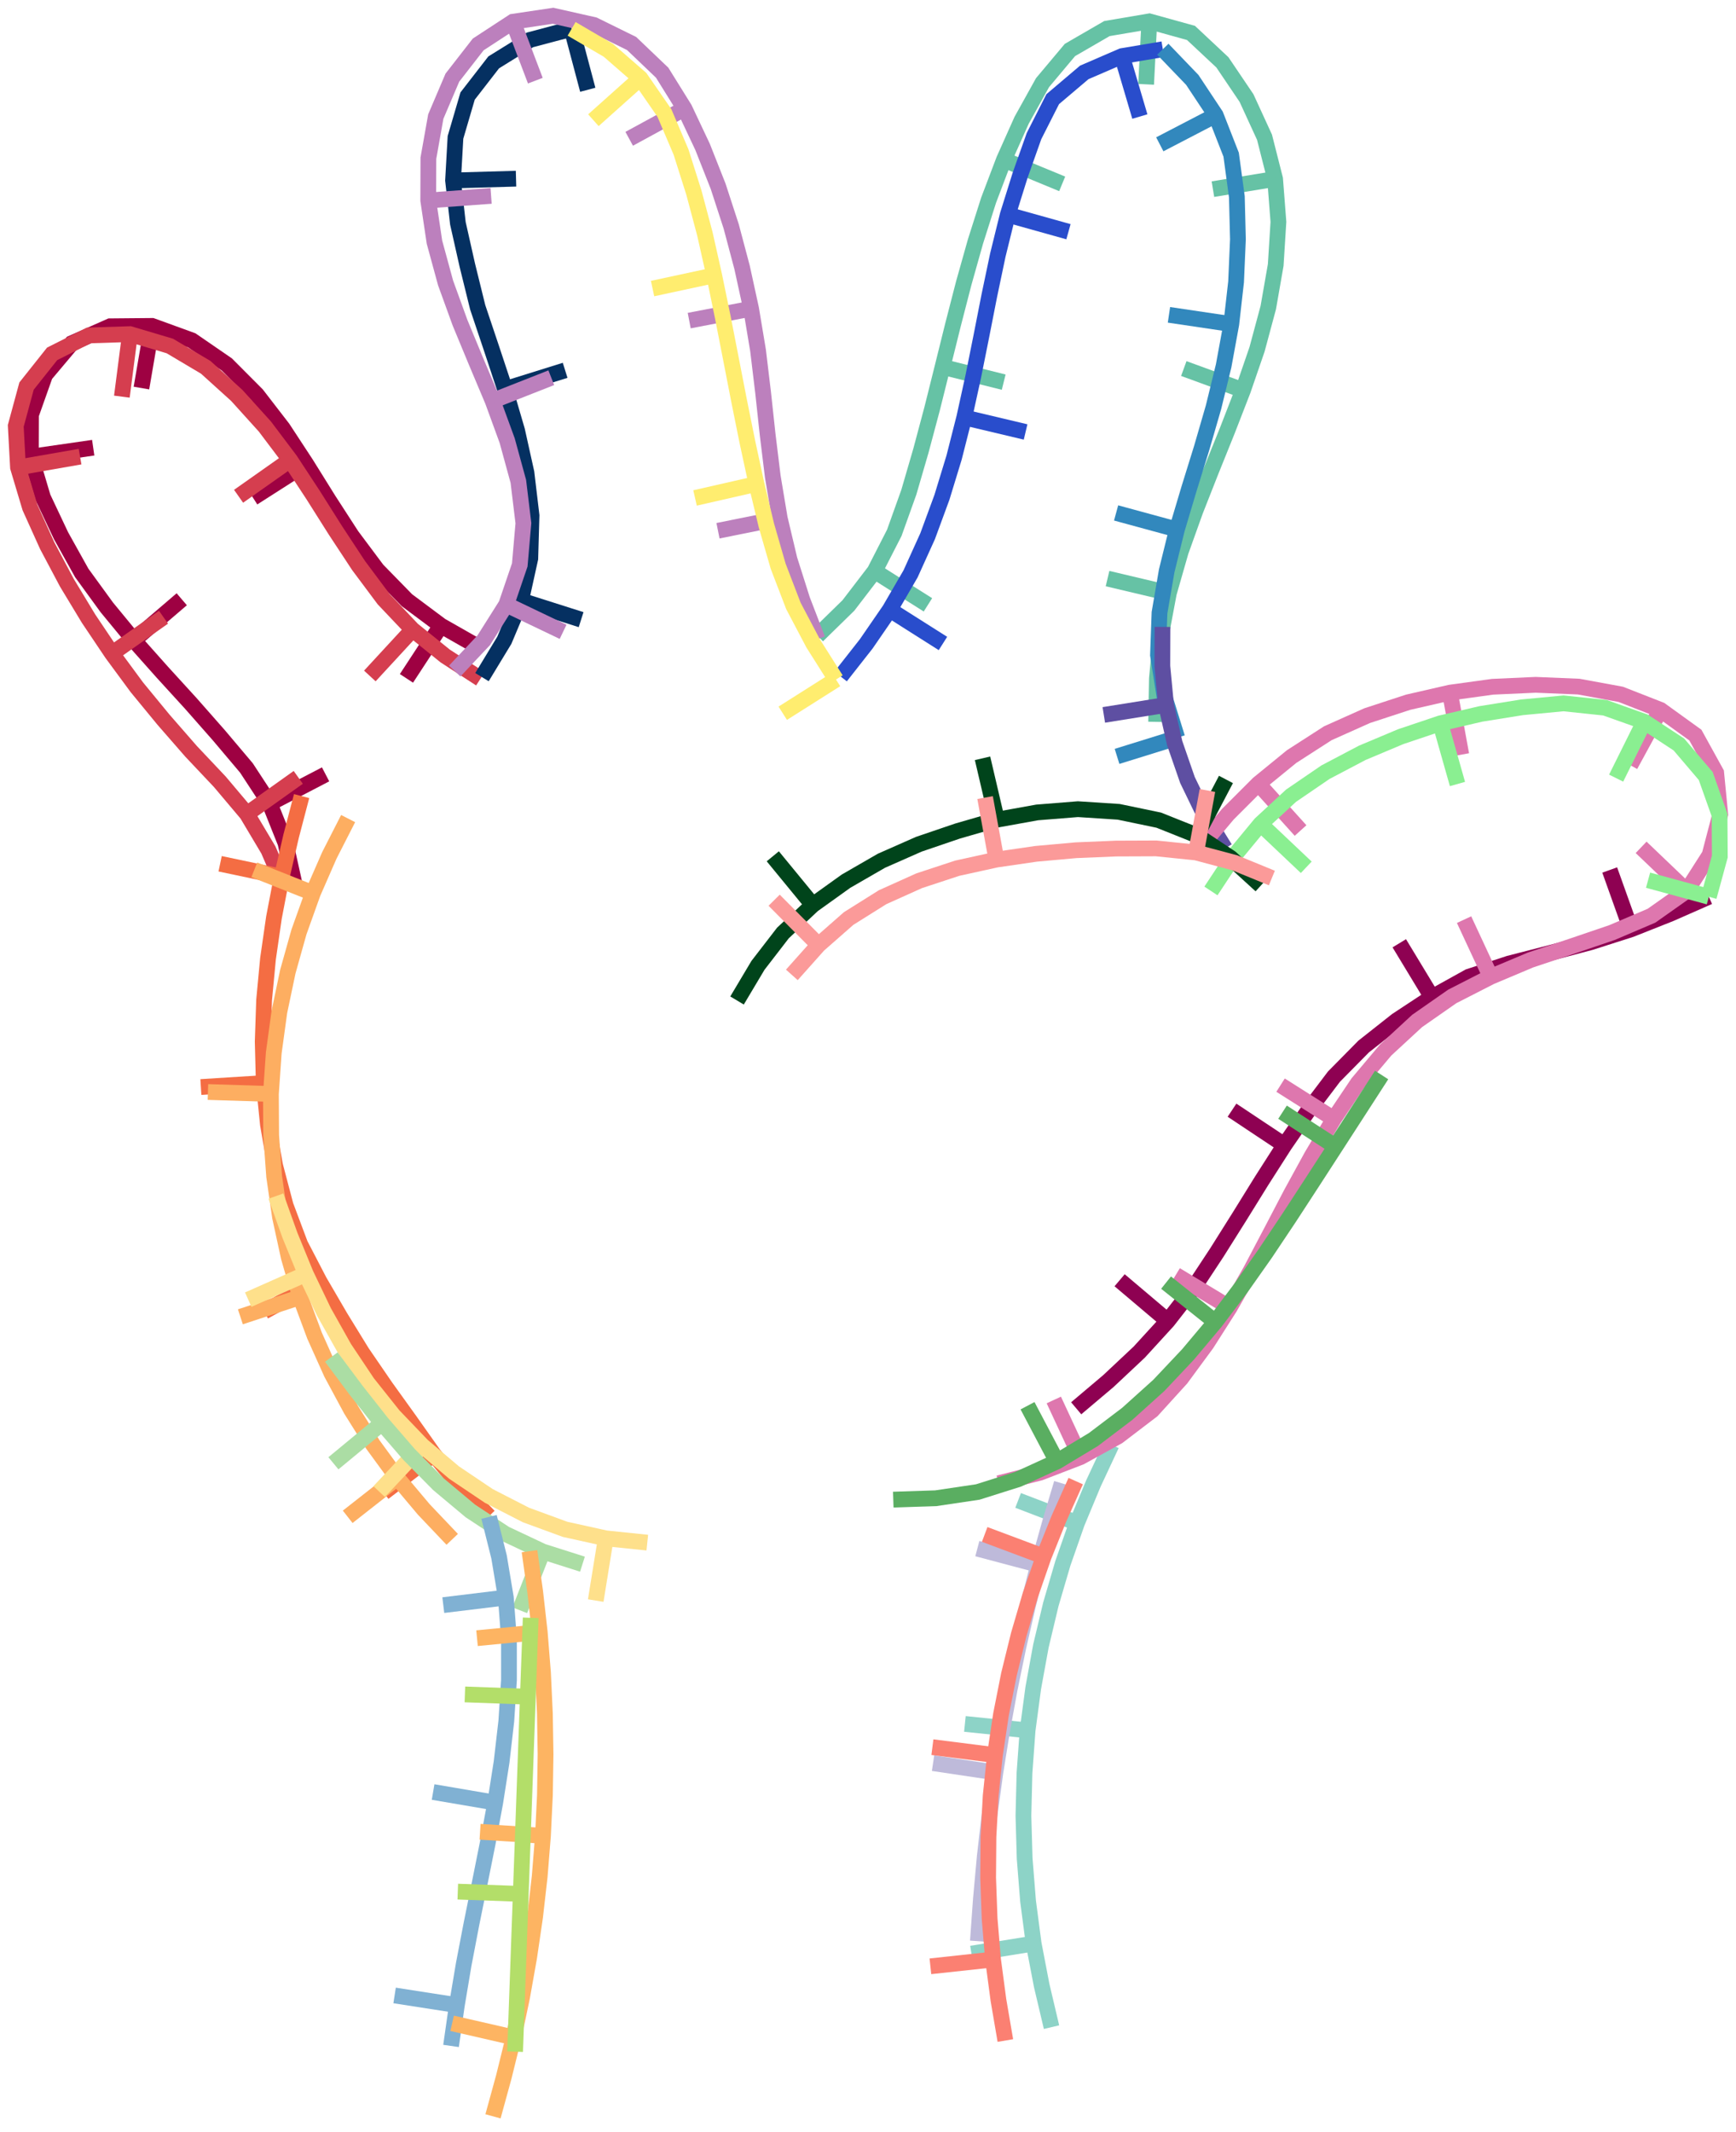 <svg viewBox = '-55.099 -67.643 110.199 135.286' xmlns = 'http://www.w3.org/2000/svg'>
<path stroke-width='1' fill='none' stroke='#9E0142' d='M -36.395 -11.524 L -36.979 -14.159 L -37.979 -16.661 L -39.455 -18.914 L -41.198 -20.978 L -42.983 -23.005 L -44.804 -25 L -46.6 -27.017 L -48.318 -29.102 L -49.907 -31.286 L -51.222 -33.645 L -52.374 -36.085 L -53.141 -38.664 L -53.133 -41.318 L -52.234 -43.853 L -50.542 -45.863 L -48.111 -46.939 L -45.445 -46.963 L -42.923 -46.046 L -40.701 -44.518 L -38.796 -42.606 L -37.146 -40.469 L -35.665 -38.21 L -34.237 -35.917 L -32.769 -33.65 L -31.153 -31.488 L -29.269 -29.559 L -27.108 -27.946 L -24.761 -26.611' /><line stroke-width='1' x1='-37.979' y1='-16.661' x2='-34.431' y2='-18.508' fill='none' stroke='#9E0142' />
<line stroke-width='1' x1='-46.6' y1='-27.017' x2='-43.562' y2='-29.619' fill='none' stroke='#9E0142' />
<line stroke-width='1' x1='-53.141' y1='-38.664' x2='-49.182' y2='-39.235' fill='none' stroke='#9E0142' />
<line stroke-width='1' x1='-45.445' y1='-46.963' x2='-46.121' y2='-43.02' fill='none' stroke='#9E0142' />
<line stroke-width='1' x1='-35.665' y1='-38.21' x2='-39.036' y2='-36.057' fill='none' stroke='#9E0142' />
<line stroke-width='1' x1='-27.108' y1='-27.946' x2='-29.298' y2='-24.599' fill='none' stroke='#9E0142' />
<path stroke-width='1' fill='none' stroke='#D53E4F' d='M -37.007 -11.266 L -38.062 -13.711 L -39.424 -15.997 L -41.141 -18.033 L -42.969 -19.969 L -44.72 -21.976 L -46.411 -24.033 L -47.991 -26.177 L -49.476 -28.387 L -50.854 -30.666 L -52.102 -33.018 L -53.197 -35.443 L -53.956 -37.982 L -54.099 -40.621 L -53.414 -43.146 L -51.789 -45.19 L -49.465 -46.358 L -46.851 -46.442 L -44.318 -45.689 L -42.041 -44.337 L -40.072 -42.556 L -38.286 -40.581 L -36.684 -38.457 L -35.222 -36.231 L -33.799 -33.979 L -32.335 -31.755 L -30.742 -29.621 L -28.91 -27.69 L -26.838 -26.018 L -24.603 -24.57' /><line stroke-width='1' x1='-39.424' y1='-15.997' x2='-36.166' y2='-18.317' fill='none' stroke='#D53E4F' />
<line stroke-width='1' x1='-47.991' y1='-26.177' x2='-44.72' y2='-28.48' fill='none' stroke='#D53E4F' />
<line stroke-width='1' x1='-53.956' y1='-37.982' x2='-50.016' y2='-38.668' fill='none' stroke='#D53E4F' />
<line stroke-width='1' x1='-46.851' y1='-46.442' x2='-47.363' y2='-42.475' fill='none' stroke='#D53E4F' />
<line stroke-width='1' x1='-36.684' y1='-38.457' x2='-39.954' y2='-36.153' fill='none' stroke='#D53E4F' />
<line stroke-width='1' x1='-28.91' y1='-27.69' x2='-31.622' y2='-24.751' fill='none' stroke='#D53E4F' />
<path stroke-width='1' fill='none' stroke='#F46D43' d='M -35.953 -17.129 L -36.621 -14.579 L -37.212 -12.01 L -37.709 -9.421 L -38.086 -6.813 L -38.334 -4.189 L -38.423 -1.555 L -38.356 1.08 L -38.092 3.702 L -37.64 6.298 L -36.968 8.845 L -36.042 11.311 L -34.827 13.648 L -33.5 15.925 L -32.119 18.171 L -30.629 20.345 L -29.091 22.485 L -27.568 24.637 L -25.892 26.669 L -24.063 28.567' /><line stroke-width='1' x1='-37.212' y1='-12.01' x2='-41.126' y2='-12.835' fill='none' stroke='#F46D43' />
<line stroke-width='1' x1='-38.356' y1='1.08' x2='-42.348' y2='1.331' fill='none' stroke='#F46D43' />
<line stroke-width='1' x1='-34.827' y1='13.648' x2='-38.33' y2='15.578' fill='none' stroke='#F46D43' />
<line stroke-width='1' x1='-27.568' y1='24.637' x2='-30.745' y2='27.067' fill='none' stroke='#F46D43' />
<path stroke-width='1' fill='none' stroke='#FDAE61' d='M -33 -15.702 L -34.19 -13.371 L -35.239 -10.973 L -36.121 -8.51 L -36.828 -5.991 L -37.366 -3.43 L -37.721 -0.837 L -37.902 1.773 L -37.886 4.39 L -37.697 7 L -37.323 9.59 L -36.766 12.146 L -36.041 14.661 L -35.129 17.113 L -34.056 19.5 L -32.815 21.804 L -31.425 24.021 L -29.881 26.133 L -28.196 28.136 L -26.393 30.032' /><line stroke-width='1' x1='-35.239' y1='-10.973' x2='-38.956' y2='-12.45' fill='none' stroke='#FDAE61' />
<line stroke-width='1' x1='-37.902' y1='1.773' x2='-41.9' y2='1.647' fill='none' stroke='#FDAE61' />
<line stroke-width='1' x1='-36.041' y1='14.661' x2='-39.84' y2='15.912' fill='none' stroke='#FDAE61' />
<line stroke-width='1' x1='-29.881' y1='26.133' x2='-33.028' y2='28.602' fill='none' stroke='#FDAE61' />
<path stroke-width='1' fill='none' stroke='#FEE08B' d='M -37.585 8.253 L -36.691 10.748 L -35.686 13.2 L -34.542 15.589 L -33.244 17.899 L -31.772 20.102 L -30.122 22.175 L -28.29 24.087 L -26.269 25.799 L -24.071 27.277 L -21.714 28.486 L -19.229 29.397 L -16.645 29.968 L -14.009 30.241' /><line stroke-width='1' x1='-35.686' y1='13.2' x2='-39.342' y2='14.822' fill='none' stroke='#FEE08B' />
<line stroke-width='1' x1='-28.29' y1='24.087' x2='-31.031' y2='27.001' fill='none' stroke='#FEE08B' />
<line stroke-width='1' x1='-16.645' y1='29.968' x2='-17.283' y2='33.917' fill='none' stroke='#FEE08B' />
<path stroke-width='1' fill='none' stroke='#ABDDA4' d='M -34.067 18.465 L -32.486 20.583 L -30.85 22.659 L -29.121 24.658 L -27.264 26.537 L -25.238 28.232 L -23.032 29.683 L -20.643 30.807 L -18.125 31.607' /><line stroke-width='1' x1='-30.85' y1='22.659' x2='-33.934' y2='25.206' fill='none' stroke='#ABDDA4' />
<line stroke-width='1' x1='-20.643' y1='30.807' x2='-22.104' y2='34.531' fill='none' stroke='#ABDDA4' />
<path stroke-width='1' fill='none' stroke='#66C2A5' d='M -3.206 -27.308 L -1.243 -29.226 L 0.424 -31.401 L 1.669 -33.833 L 2.593 -36.412 L 3.36 -39.047 L 4.068 -41.698 L 4.733 -44.361 L 5.394 -47.025 L 6.08 -49.682 L 6.824 -52.324 L 7.656 -54.939 L 8.63 -57.503 L 9.75 -60.007 L 11.08 -62.4 L 12.819 -64.471 L 15.167 -65.83 L 17.858 -66.287 L 20.503 -65.554 L 22.498 -63.686 L 24.029 -61.42 L 25.171 -58.934 L 25.843 -56.289 L 26.053 -53.564 L 25.882 -50.83 L 25.41 -48.129 L 24.697 -45.479 L 23.804 -42.884 L 22.811 -40.325 L 21.785 -37.78 L 20.779 -35.226 L 19.854 -32.643 L 19.099 -30.009 L 18.593 -27.315 L 18.34 -24.583 L 18.291 -21.839' /><line stroke-width='1' x1='0.424' y1='-31.401' x2='3.805' y2='-29.264' fill='none' stroke='#66C2A5' />
<line stroke-width='1' x1='4.733' y1='-44.361' x2='8.614' y2='-43.395' fill='none' stroke='#66C2A5' />
<line stroke-width='1' x1='8.63' y1='-57.503' x2='12.327' y2='-55.976' fill='none' stroke='#66C2A5' />
<line stroke-width='1' x1='17.858' y1='-66.287' x2='17.655' y2='-62.292' fill='none' stroke='#66C2A5' />
<line stroke-width='1' x1='25.843' y1='-56.289' x2='21.896' y2='-55.641' fill='none' stroke='#66C2A5' />
<line stroke-width='1' x1='23.804' y1='-42.884' x2='20.047' y2='-44.258' fill='none' stroke='#66C2A5' />
<line stroke-width='1' x1='19.099' y1='-30.009' x2='15.206' y2='-30.93' fill='none' stroke='#66C2A5' />
<path stroke-width='1' fill='none' stroke='#294dcc' d='M -1.737 -24.719 L -0.112 -26.788 L 1.379 -28.954 L 2.701 -31.228 L 3.787 -33.624 L 4.695 -36.092 L 5.464 -38.607 L 6.112 -41.157 L 6.677 -43.727 L 7.195 -46.306 L 7.702 -48.888 L 8.243 -51.463 L 8.873 -54.017 L 9.659 -56.528 L 10.537 -59.004 L 11.726 -61.351 L 13.728 -63.048 L 16.123 -64.084 L 18.715 -64.52' /><line stroke-width='1' x1='1.379' y1='-28.954' x2='4.758' y2='-26.813' fill='none' stroke='#294dcc' />
<line stroke-width='1' x1='6.112' y1='-41.157' x2='10.004' y2='-40.234' fill='none' stroke='#294dcc' />
<line stroke-width='1' x1='8.873' y1='-54.017' x2='12.726' y2='-52.94' fill='none' stroke='#294dcc' />
<line stroke-width='1' x1='16.123' y1='-64.084' x2='17.257' y2='-60.248' fill='none' stroke='#294dcc' />
<path stroke-width='1' fill='none' stroke='#3288BD' d='M 18.715 -64.52 L 20.585 -62.574 L 22.073 -60.331 L 23.053 -57.828 L 23.415 -55.156 L 23.483 -52.457 L 23.366 -49.76 L 23.062 -47.079 L 22.575 -44.425 L 21.933 -41.803 L 21.181 -39.211 L 20.38 -36.633 L 19.609 -34.045 L 18.962 -31.424 L 18.505 -28.765 L 18.408 -26.075 L 18.828 -23.413 L 19.629 -20.835' /><line stroke-width='1' x1='22.073' y1='-60.331' x2='18.523' y2='-58.486' fill='none' stroke='#3288BD' />
<line stroke-width='1' x1='23.062' y1='-47.079' x2='19.105' y2='-47.666' fill='none' stroke='#3288BD' />
<line stroke-width='1' x1='19.609' y1='-34.045' x2='15.75' y2='-35.096' fill='none' stroke='#3288BD' />
<line stroke-width='1' x1='19.629' y1='-20.835' x2='15.809' y2='-19.648' fill='none' stroke='#3288BD' />
<path stroke-width='1' fill='none' stroke='#5E4FA2' d='M 18.694 -27.864 L 18.685 -25.382 L 18.919 -22.913 L 19.467 -20.495 L 20.279 -18.151 L 21.36 -15.919 L 22.663 -13.808' /><line stroke-width='1' x1='18.919' y1='-22.913' x2='14.969' y2='-22.28' fill='none' stroke='#5E4FA2' />
<path stroke-width='1' fill='none' stroke='#8DD3C7' d='M 15.459 24.029 L 14.309 26.487 L 13.266 28.992 L 12.37 31.553 L 11.607 34.156 L 10.978 36.795 L 10.49 39.464 L 10.131 42.154 L 9.934 44.86 L 9.867 47.572 L 9.945 50.285 L 10.161 52.989 L 10.515 55.679 L 11.026 58.343 L 11.65 60.984' /><line stroke-width='1' x1='13.266' y1='28.992' x2='9.53' y2='27.562' fill='none' stroke='#8DD3C7' />
<line stroke-width='1' x1='10.131' y1='42.154' x2='6.152' y2='41.744' fill='none' stroke='#8DD3C7' />
<line stroke-width='1' x1='10.515' y1='55.679' x2='6.567' y2='56.317' fill='none' stroke='#8DD3C7' />
<path stroke-width='1' fill='none' stroke='#BEBADA' d='M 12.298 26.475 L 11.528 29.055 L 10.806 31.648 L 10.146 34.257 L 9.542 36.881 L 8.998 39.517 L 8.513 42.165 L 8.086 44.823 L 7.72 47.489 L 7.412 50.163 L 7.168 52.844 L 6.975 55.529' /><line stroke-width='1' x1='10.806' y1='31.648' x2='6.941' y2='30.621' fill='none' stroke='#BEBADA' />
<line stroke-width='1' x1='8.086' y1='44.823' x2='4.13' y2='44.233' fill='none' stroke='#BEBADA' />
<path stroke-width='1' fill='none' stroke='#FB8072' d='M 13.185 26.336 L 12.123 28.71 L 11.153 31.122 L 10.301 33.579 L 9.569 36.074 L 8.947 38.599 L 8.442 41.149 L 8.057 43.721 L 7.788 46.307 L 7.647 48.903 L 7.626 51.503 L 7.72 54.102 L 7.938 56.693 L 8.281 59.27 L 8.72 61.833' /><line stroke-width='1' x1='11.153' y1='31.122' x2='7.407' y2='29.721' fill='none' stroke='#FB8072' />
<line stroke-width='1' x1='8.057' y1='43.721' x2='4.089' y2='43.218' fill='none' stroke='#FB8072' />
<line stroke-width='1' x1='7.938' y1='56.693' x2='3.962' y2='57.124' fill='none' stroke='#FB8072' />
<path stroke-width='1' fill='none' stroke='#80B1D3' d='M -24.055 28.609 L -23.42 31.146 L -22.989 33.724 L -22.791 36.331 L -22.79 38.947 L -22.958 41.556 L -23.258 44.154 L -23.663 46.738 L -24.14 49.31 L -24.653 51.875 L -25.172 54.439 L -25.665 57.008 L -26.098 59.587 L -26.468 62.176' /><line stroke-width='1' x1='-22.989' y1='33.724' x2='-26.959' y2='34.206' fill='none' stroke='#80B1D3' />
<line stroke-width='1' x1='-23.663' y1='46.738' x2='-27.606' y2='46.065' fill='none' stroke='#80B1D3' />
<line stroke-width='1' x1='-26.098' y1='59.587' x2='-30.05' y2='58.973' fill='none' stroke='#80B1D3' />
<path stroke-width='1' fill='none' stroke='#FDB462' d='M -21.487 30.783 L -21.128 33.346 L -20.837 35.918 L -20.631 38.498 L -20.51 41.083 L -20.468 43.67 L -20.508 46.258 L -20.633 48.843 L -20.84 51.423 L -21.133 53.994 L -21.509 56.555 L -21.962 59.103 L -22.499 61.635 L -23.119 64.147 L -23.804 66.643' /><line stroke-width='1' x1='-20.837' y1='35.918' x2='-24.818' y2='36.303' fill='none' stroke='#FDB462' />
<line stroke-width='1' x1='-20.633' y1='48.843' x2='-24.625' y2='48.587' fill='none' stroke='#FDB462' />
<line stroke-width='1' x1='-22.499' y1='61.635' x2='-26.398' y2='60.74' fill='none' stroke='#FDB462' />
<path stroke-width='1' fill='none' stroke='#B3DE69' d='M -21.41 35.011 L -21.5 37.514 L -21.591 40.016 L -21.681 42.519 L -21.771 45.021 L -21.861 47.524 L -21.951 50.026 L -22.041 52.529 L -22.132 55.032 L -22.222 57.534 L -22.312 60.037 L -22.402 62.539' /><line stroke-width='1' x1='-21.591' y1='40.016' x2='-25.588' y2='39.872' fill='none' stroke='#B3DE69' />
<line stroke-width='1' x1='-22.041' y1='52.529' x2='-26.039' y2='52.385' fill='none' stroke='#B3DE69' />
<path stroke-width='1' fill='none' stroke='#053061' d='M -24.504 -24.677 L -23.084 -27.017 L -22.024 -29.536 L -21.437 -32.201 L -21.358 -34.936 L -21.681 -37.655 L -22.274 -40.327 L -23.043 -42.954 L -23.905 -45.553 L -24.776 -48.148 L -25.432 -50.806 L -26.033 -53.477 L -26.34 -56.193 L -26.186 -58.925 L -25.416 -61.549 L -23.76 -63.685 L -21.457 -65.112 L -18.814 -65.813' /><line stroke-width='1' x1='-22.024' y1='-29.536' x2='-18.211' y2='-28.325' fill='none' stroke='#053061' />
<line stroke-width='1' x1='-23.043' y1='-42.954' x2='-19.225' y2='-44.145' fill='none' stroke='#053061' />
<line stroke-width='1' x1='-26.34' y1='-56.193' x2='-22.342' y2='-56.305' fill='none' stroke='#053061' />
<line stroke-width='1' x1='-18.814' y1='-65.813' x2='-17.788' y2='-61.947' fill='none' stroke='#053061' />
<path stroke-width='1' fill='none' stroke='#BC80BD' d='M -26.235 -25.063 L -24.392 -27.016 L -22.963 -29.279 L -22.105 -31.797 L -21.874 -34.445 L -22.196 -37.1 L -22.905 -39.688 L -23.827 -42.211 L -24.87 -44.686 L -25.898 -47.167 L -26.814 -49.69 L -27.52 -52.277 L -27.915 -54.924 L -27.906 -57.602 L -27.436 -60.246 L -26.383 -62.717 L -24.744 -64.823 L -22.538 -66.264 L -19.992 -66.643 L -17.391 -66.057 L -15.006 -64.883 L -13.065 -63.03 L -11.646 -60.749 L -10.501 -58.323 L -9.514 -55.826 L -8.683 -53.275 L -7.994 -50.68 L -7.421 -48.056 L -6.979 -45.407 L -6.659 -42.741 L -6.37 -40.07 L -6.044 -37.405 L -5.601 -34.757 L -4.982 -32.147 L -4.17 -29.588 L -3.206 -27.081' /><line stroke-width='1' x1='-22.963' y1='-29.279' x2='-19.354' y2='-27.553' fill='none' stroke='#BC80BD' />
<line stroke-width='1' x1='-23.827' y1='-42.211' x2='-20.104' y2='-43.675' fill='none' stroke='#BC80BD' />
<line stroke-width='1' x1='-27.915' y1='-54.924' x2='-23.925' y2='-55.213' fill='none' stroke='#BC80BD' />
<line stroke-width='1' x1='-22.538' y1='-66.264' x2='-21.117' y2='-62.525' fill='none' stroke='#BC80BD' />
<line stroke-width='1' x1='-11.646' y1='-60.749' x2='-15.159' y2='-58.836' fill='none' stroke='#BC80BD' />
<line stroke-width='1' x1='-7.421' y1='-48.056' x2='-11.349' y2='-47.3' fill='none' stroke='#BC80BD' />
<line stroke-width='1' x1='-5.601' y1='-34.757' x2='-9.522' y2='-33.966' fill='none' stroke='#BC80BD' />
<path stroke-width='1' fill='none' stroke='#FFED6F' d='M -18.814 -65.813 L -16.481 -64.45 L -14.449 -62.681 L -12.922 -60.472 L -11.867 -57.995 L -11.051 -55.42 L -10.356 -52.81 L -9.764 -50.174 L -9.219 -47.528 L -8.701 -44.876 L -8.185 -42.224 L -7.651 -39.576 L -7.08 -36.935 L -6.45 -34.308 L -5.702 -31.714 L -4.735 -29.197 L -3.476 -26.808 L -2.031 -24.525' /><line stroke-width='1' x1='-14.449' y1='-62.681' x2='-17.431' y2='-60.015' fill='none' stroke='#FFED6F' />
<line stroke-width='1' x1='-9.764' y1='-50.174' x2='-13.675' y2='-49.333' fill='none' stroke='#FFED6F' />
<line stroke-width='1' x1='-7.08' y1='-36.935' x2='-10.979' y2='-36.046' fill='none' stroke='#FFED6F' />
<line stroke-width='1' x1='-2.031' y1='-24.525' x2='-5.411' y2='-22.386' fill='none' stroke='#FFED6F' />
<path stroke-width='1' fill='none' stroke='#8E0152' d='M 53.377 -10.741 L 50.923 -9.661 L 48.43 -8.673 L 45.877 -7.856 L 43.285 -7.171 L 40.689 -6.503 L 38.142 -5.669 L 35.798 -4.368 L 33.56 -2.893 L 31.462 -1.237 L 29.579 0.672 L 27.961 2.81 L 26.438 5.016 L 24.993 7.274 L 23.58 9.553 L 22.152 11.823 L 20.677 14.062 L 19.027 16.175 L 17.218 18.152 L 15.264 19.986 L 13.216 21.716' /><line stroke-width='1' x1='48.43' y1='-8.673' x2='47.083' y2='-12.44' fill='none' stroke='#8E0152' />
<line stroke-width='1' x1='35.798' y1='-4.368' x2='33.725' y2='-7.79' fill='none' stroke='#8E0152' />
<line stroke-width='1' x1='26.438' y1='5.016' x2='23.107' y2='2.801' fill='none' stroke='#8E0152' />
<line stroke-width='1' x1='19.027' y1='16.175' x2='15.973' y2='13.592' fill='none' stroke='#8E0152' />
<path stroke-width='1' fill='none' stroke='#DE77AE' d='M 21.087 -13.889 L 22.846 -15.983 L 24.778 -17.913 L 26.891 -19.637 L 29.188 -21.116 L 31.685 -22.233 L 34.281 -23.083 L 36.941 -23.693 L 39.648 -24.066 L 42.381 -24.19 L 45.112 -24.076 L 47.786 -23.585 L 50.303 -22.6 L 52.521 -21 L 53.843 -18.607 L 54.099 -15.972 L 53.422 -13.388 L 51.969 -11.115 L 49.734 -9.538 L 47.227 -8.469 L 44.639 -7.589 L 42.047 -6.725 L 39.526 -5.663 L 37.09 -4.418 L 34.858 -2.861 L 32.856 -1.012 L 31.095 1.08 L 29.57 3.351 L 28.173 5.7 L 26.858 8.099 L 25.591 10.523 L 24.317 12.944 L 22.964 15.32 L 21.495 17.625 L 19.876 19.825 L 18.037 21.849 L 15.865 23.505 L 13.482 24.816 L 10.937 25.796 L 8.287 26.474' /><line stroke-width='1' x1='24.778' y1='-17.913' x2='27.459' y2='-14.945' fill='none' stroke='#DE77AE' />
<line stroke-width='1' x1='36.941' y1='-23.693' x2='37.662' y2='-19.758' fill='none' stroke='#DE77AE' />
<line stroke-width='1' x1='50.303' y1='-22.6' x2='48.389' y2='-19.088' fill='none' stroke='#DE77AE' />
<line stroke-width='1' x1='51.969' y1='-11.115' x2='49.077' y2='-13.877' fill='none' stroke='#DE77AE' />
<line stroke-width='1' x1='39.526' y1='-5.663' x2='37.838' y2='-9.29' fill='none' stroke='#DE77AE' />
<line stroke-width='1' x1='29.57' y1='3.351' x2='26.189' y2='1.212' fill='none' stroke='#DE77AE' />
<line stroke-width='1' x1='22.964' y1='15.32' x2='19.538' y2='13.255' fill='none' stroke='#DE77AE' />
<line stroke-width='1' x1='13.482' y1='24.816' x2='11.795' y2='21.189' fill='none' stroke='#DE77AE' />
<path stroke-width='1' fill='none' stroke='#5AAE61' d='M 32.605 0.568 L 31.139 2.835 L 29.673 5.102 L 28.205 7.368 L 26.731 9.63 L 25.231 11.874 L 23.676 14.081 L 22.049 16.235 L 20.312 18.302 L 18.46 20.265 L 16.454 22.071 L 14.304 23.701 L 11.993 25.092 L 9.541 26.215 L 6.97 27.027 L 4.302 27.424 L 1.605 27.512' /><line stroke-width='1' x1='29.673' y1='5.102' x2='26.315' y2='2.928' fill='none' stroke='#5AAE61' />
<line stroke-width='1' x1='22.049' y1='16.235' x2='18.921' y2='13.742' fill='none' stroke='#5AAE61' />
<line stroke-width='1' x1='11.993' y1='25.092' x2='10.127' y2='21.554' fill='none' stroke='#5AAE61' />
<path stroke-width='1' fill='none' stroke='#8AEF91' d='M 21.77 -11.11 L 23.229 -13.32 L 24.914 -15.36 L 26.856 -17.154 L 29.038 -18.645 L 31.379 -19.876 L 33.819 -20.901 L 36.328 -21.744 L 38.904 -22.344 L 41.519 -22.763 L 44.15 -23.013 L 46.78 -22.736 L 49.271 -21.851 L 51.476 -20.403 L 53.178 -18.404 L 54.056 -15.931 L 54.073 -13.295 L 53.377 -10.741' /><line stroke-width='1' x1='24.914' y1='-15.36' x2='27.82' y2='-12.611' fill='none' stroke='#8AEF91' />
<line stroke-width='1' x1='36.328' y1='-21.744' x2='37.419' y2='-17.896' fill='none' stroke='#8AEF91' />
<line stroke-width='1' x1='49.271' y1='-21.851' x2='47.491' y2='-18.269' fill='none' stroke='#8AEF91' />
<line stroke-width='1' x1='53.377' y1='-10.741' x2='49.518' y2='-11.793' fill='none' stroke='#8AEF91' />
<path stroke-width='1' fill='none' stroke='#00441B' d='M 24.941 -11.456 L 23.024 -13.207 L 20.865 -14.642 L 18.455 -15.603 L 15.915 -16.131 L 13.325 -16.299 L 10.737 -16.092 L 8.182 -15.632 L 5.687 -14.911 L 3.23 -14.075 L 0.854 -13.027 L -1.395 -11.73 L -3.505 -10.218 L -5.399 -8.443 L -6.984 -6.389 L -8.313 -4.159' /><line stroke-width='1' x1='20.865' y1='-14.642' x2='22.723' y2='-18.185' fill='none' stroke='#00441B' />
<line stroke-width='1' x1='8.182' y1='-15.632' x2='7.271' y2='-19.527' fill='none' stroke='#00441B' />
<line stroke-width='1' x1='-3.505' y1='-10.218' x2='-6.043' y2='-13.309' fill='none' stroke='#00441B' />
<path stroke-width='1' fill='none' stroke='#FB9A99' d='M 25.638 -11.93 L 23.284 -12.896 L 20.826 -13.551 L 18.295 -13.81 L 15.749 -13.8 L 13.206 -13.694 L 10.67 -13.466 L 8.151 -13.099 L 5.665 -12.553 L 3.247 -11.757 L 0.926 -10.713 L -1.228 -9.362 L -3.14 -7.683 L -4.834 -5.784' /><line stroke-width='1' x1='20.826' y1='-13.551' x2='21.546' y2='-17.485' fill='none' stroke='#FB9A99' />
<line stroke-width='1' x1='8.151' y1='-13.099' x2='7.433' y2='-17.034' fill='none' stroke='#FB9A99' />
<line stroke-width='1' x1='-3.14' y1='-7.683' x2='-5.957' y2='-10.522' fill='none' stroke='#FB9A99' />
</svg>
